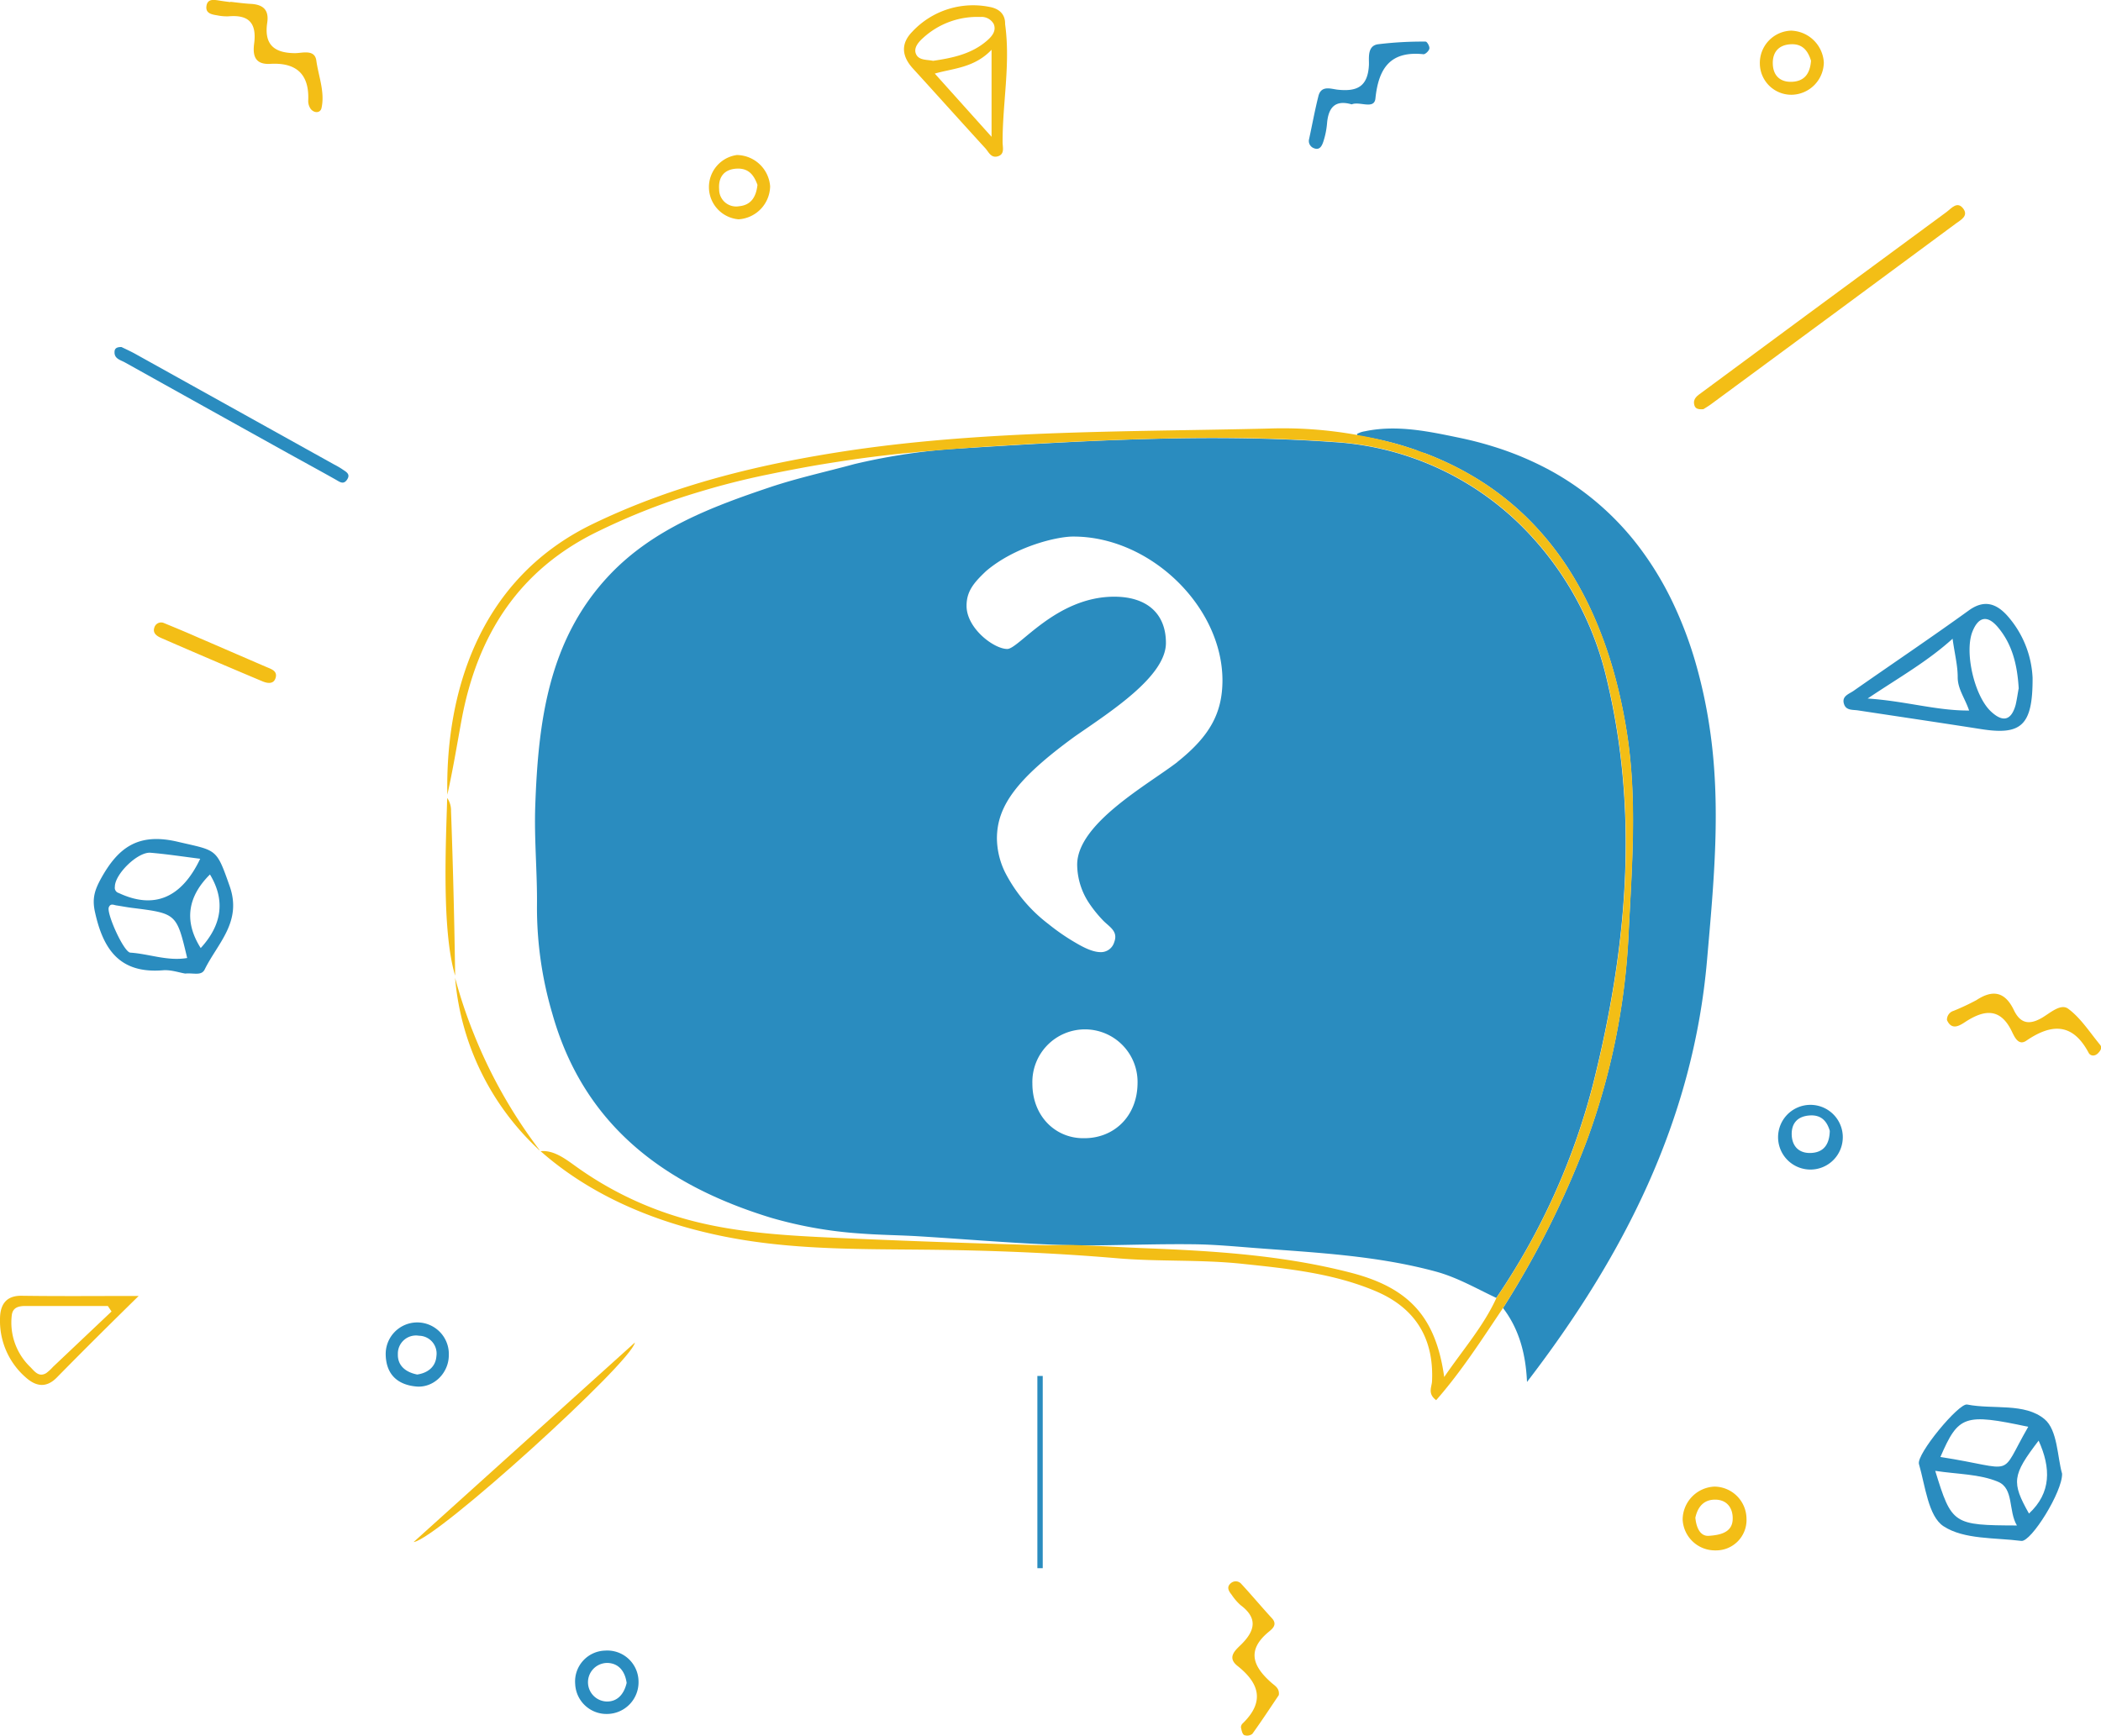 <svg xmlns="http://www.w3.org/2000/svg" viewBox="0 0 454.5 375.52"><defs><style>.cls-1{fill:#2a8cbf;}.cls-2{fill:#f3be16;}</style></defs><g id="Layer_2" data-name="Layer 2"><g id="Layer_2-2" data-name="Layer 2"><path class="cls-1" d="M347.6,147.06a68.44,68.44,0,0,0-16.46-31.17,63,63,0,0,0-42.36-20.22c-27.94-2-55.87-.23-83.77,1.53a135.8,135.8,0,0,0-20.19,3.21c-6.09,1.66-12.27,3-18.24,5-12.65,4.25-25.22,9-34.66,18.92-13.29,14-15.49,31.82-16.13,50-.26,7.23.46,14.5.37,21.75a81.06,81.06,0,0,0,3.33,23.26c6.82,24.2,24.36,37.1,47.26,44.12a90.58,90.58,0,0,0,19.41,3.42c4.24.33,8.51.35,12.73.61,6,.37,11.93.82,17.9,1.21,6.91.45,13.79.82,20.71.74s13.87-.32,20.8-.23c4.44.05,8.86.47,13.28.81,13.06,1,26.17,1.62,38.94,5.07,4.72,1.27,8.84,3.69,13.17,5.72a147,147,0,0,0,21-46.55C351.87,205.5,354.62,176.38,347.6,147.06Zm-113,99.2h-.27c-6,0-11-4.73-11-11.83a11.38,11.38,0,1,1,22.75,0C246,241.53,241,246.26,234.57,246.26Zm20.12-81.4c-6.31,4.87-21.7,13.28-21.7,22.23a15.25,15.25,0,0,0,2.63,8.39,27.26,27.26,0,0,0,2.87,3.56c1.36,1.47,3.44,2.36,2.52,4.79a3,3,0,0,1-3.07,2.17c-1.85-.05-4-1.27-5.38-2.08a46.26,46.26,0,0,1-5.79-4,32.86,32.86,0,0,1-9.4-11.23,17.11,17.11,0,0,1-1.74-7.25c0-7,4.21-12.89,16.83-22.09,7.76-5.39,19.73-13,19.73-20.25,0-6.31-4.08-10-11.18-10-12.62,0-20.64,11.31-23.14,11.31-2.9,0-8.81-4.47-8.81-9.33,0-3.16,1.57-5,4.2-7.5,6.32-5.39,15.39-7.49,18.81-7.49h.13c16.57,0,32.22,15.12,32.22,31.16C264.42,154.21,261.79,159.21,254.69,164.86Z"/><path class="cls-1" d="M369.81,157.26a108,108,0,0,0-3.05-14,85.37,85.37,0,0,0-4.83-12.76,69.47,69.47,0,0,0-6.69-11.26,60.57,60.57,0,0,0-19.36-17.17A67.67,67.67,0,0,0,323,96.6c-2.4-.75-4.83-1.37-7.29-1.88-6.68-1.39-13.39-2.82-20.21-1.46l-.29.06a4.9,4.9,0,0,0-1.46.47c-.09,0-.18.11-.2.2s.21.29.39.31a70.62,70.62,0,0,1,7.36,1.52q1.69.45,3.36,1c.6.19,1.19.38,1.77.59a7,7,0,0,0,1.76.63,67,67,0,0,1,12.44,6.23,61.07,61.07,0,0,1,10.18,8.22,64.78,64.78,0,0,1,8.08,9.94A74.58,74.58,0,0,1,345,133.83a91.89,91.89,0,0,1,4.37,12.59,114.24,114.24,0,0,1,2.54,12c2.28,14.44,1.12,28.88.4,43.23a149.62,149.62,0,0,1-9,45A197.59,197.59,0,0,1,325.14,283c3.56,4.66,4.93,10.1,5.19,16,20.94-27.27,35.92-56.59,38.94-91.2C370.74,190.92,372.39,174.18,369.81,157.26Z"/><path class="cls-2" d="M293.31,94.06c37.1,6.34,53.62,32.61,58.63,64.36,2.28,14.44,1.12,28.88.4,43.23a149.62,149.62,0,0,1-9,45A197.59,197.59,0,0,1,325.14,283c-4.57,6.8-9,13.72-14.46,19.94-1.86-1.38-1-2.78-.9-4,.46-9.29-3.54-15.92-12.17-19.58-9.11-3.86-18.85-4.87-28.57-5.89-9.09-1-18.29-.46-27.32-1.23-13.88-1.19-27.8-1.73-41.73-1.86-13.17-.13-26.36,0-39.4-2.14-2.5-.41-5-.9-7.45-1.48-13.22-3.07-26-8.69-36.19-17.69,2.76-.28,5.23,1.57,7.49,3.19A75.26,75.26,0,0,0,148,263.67c10.82,3.07,22.17,3.67,33.4,4.17q21.24.95,42.49,1.53c2.75.07,5.49,0,8.23,0,5.1.14,10.18.48,15.28.68,15.08.58,30.13,1.51,44.81,5.31,12.66,3.27,18.4,9.64,20.21,22.57,4.1-6,8.52-11,11.32-17.17a147,147,0,0,0,21-46.54c7.17-28.76,9.92-57.88,2.9-87.2a68.44,68.44,0,0,0-16.46-31.17,63,63,0,0,0-42.36-20.23c-10.59-.74-21.21-1-31.82-.84s-21.21.58-31.8,1.16c-1.75.07-3.51.2-5.26.3l-5.29.32q-2.64.16-5.28.36c-1.76.12-3.52.26-5.28.4s-3.52.29-5.28.45c-.31,0-.63.07-.94.1l-1,.09c-1.08.09-2.17.21-3.25.32-1.74.19-3.47.39-5.2.61s-3.46.46-5.19.72-3.45.53-5.17.81-3.45.59-5.16.91-3.43.65-5.15,1l-2,.41q-7.22,1.49-14.27,3.62a141.46,141.46,0,0,0-21.86,8.49c-17.34,8.31-26.35,22.51-29.76,40.85-1,5.42-1.88,10.87-3.09,16.24-.41-21,6.18-46.33,31.41-58.55,17.82-8.63,36.72-13.12,56.11-16,29.89-4.36,60.05-3.94,90.13-4.67A90.1,90.1,0,0,1,293.31,94.06Z"/><path class="cls-1" d="M439.7,146.66c.05,10.36-2.46,12.45-11.14,11.09-8.87-1.39-17.76-2.7-26.63-4.05-1.12-.17-2.53.05-3-1.31-.63-1.78,1.07-2.23,2.06-2.93,8.3-5.81,16.72-11.47,24.93-17.4,3.38-2.44,6-1.41,8.3,1.14A21.71,21.71,0,0,1,439.7,146.66Zm-3,2.34c-.3-5.18-1.41-9.66-4.55-13.35-2.23-2.61-4.17-2.24-5.46,1-1.77,4.45.42,13.95,4,17.28,2.56,2.4,4.4,2,5.35-1.45C436.33,151.21,436.51,149.9,436.68,149Zm-14.29-10.82c-5.53,5-11.57,8.37-18.39,12.95,8.34.57,14.85,2.64,21.95,2.6-.93-2.74-2.5-4.67-2.47-7.28C423.5,144,422.86,141.55,422.39,138.18Z"/><path class="cls-1" d="M446.08,318.84c.14,3.84-6.69,14.81-8.81,14.55-5.73-.73-12.4-.28-16.83-3.17-3.31-2.17-3.95-8.72-5.32-13.46-.61-2.11,8.63-13.23,10.41-12.88,5.66,1.12,12.44-.43,16.76,3.17C445.12,309.41,445.05,315.25,446.08,318.84Zm-9.77,11.21c-1.89-3.17-.62-8-4.07-9.45-4-1.7-8.84-1.63-13.6-2.37C422.21,329.82,422.5,330,436.31,330.05Zm2.45-21.35c-13.81-2.95-15.1-2.49-19,6.53C436.54,317.83,432.24,320,438.76,308.7Zm2.24,3c-5.72,7.49-5.89,9-2.08,15.77C443.75,323,443.69,317.6,441,311.68Z"/><path class="cls-1" d="M40.08,210.64c-1.28-.2-3.11-.86-4.87-.71-9.26.74-12.88-4.43-14.67-12.63-.66-3,0-4.8,1.29-7.19,3.7-6.69,8-10,16.56-8s8.37,1.3,11.3,9.64c2.71,7.74-2.62,12.33-5.41,18C43.57,211.19,41.89,210.46,40.08,210.64Zm.41-3.37c-2.28-9.63-2.28-9.63-11.89-10.84-1.15-.14-2.29-.37-3.44-.54-.59-.1-1.25-.49-1.62.41-.54,1.3,3.23,9.71,4.65,9.81C32.28,206.38,36.27,208,40.49,207.27Zm2.82-21.47c-3.62-.45-7.16-1-10.72-1.3-2.77-.26-7.76,4.63-7.74,7.36a1.17,1.17,0,0,0,.84,1.35C33.27,196.77,39.24,194.36,43.31,185.8Zm.11,19.32c4.53-4.94,5.42-10.25,2-15.92C40.74,193.84,39.64,199.15,43.42,205.12Z"/><path class="cls-2" d="M217.43,5.22c1.2,8.67-.58,17.11-.54,25.59,0,1.05.5,2.53-1,3s-2-.91-2.72-1.71c-5.26-5.75-10.46-11.55-15.71-17.31-2.39-2.63-2.64-5.34-.14-7.9a18,18,0,0,1,16.76-5.39C216.15,1.87,217.49,3.08,217.43,5.22Zm-15.59,7.94c4.33-.63,8.46-1.51,11.79-4.47,1.05-.93,1.91-2.07,1.35-3.47a3,3,0,0,0-2.93-1.55,17.32,17.32,0,0,0-12.3,4.48c-1,.89-2.11,2.12-1.64,3.42C198.68,13.13,200.54,12.86,201.84,13.16ZM214.5,29.6V10.77c-3.77,3.94-8.3,4-12.28,5.15Z"/><path class="cls-2" d="M368.49,88.53c-1.13.09-1.74-.1-1.95-.85-.41-1.45.68-2.09,1.61-2.77q11.21-8.3,22.44-16.58,15.24-11.23,30.48-22.45c1.07-.78,2.39-2.56,3.72-.62,1,1.53-.67,2.35-1.65,3.08Q396.71,67.9,370.23,87.39C369.58,87.88,368.87,88.28,368.49,88.53Z"/><path class="cls-2" d="M30,280.39C24,286.28,18.13,292.09,12.33,298c-2.25,2.31-4.44,2-6.57.18A16.23,16.23,0,0,1,0,285.44c0-2.79,1-5.15,4.7-5.09C13,280.47,21.23,280.39,30,280.39Zm-5.87,3.36-.8-1.19c-5.94,0-11.89,0-17.83,0-1.5,0-2.75.33-2.95,2a13.34,13.34,0,0,0,4.07,11.27c.87.9,1.79,2.19,3.37,1.26a9.62,9.62,0,0,0,1.46-1.34Z"/><path class="cls-1" d="M26.29,75.09c.94.46,2,.93,3,1.49l43,23.92a17.15,17.15,0,0,1,1.72,1c.75.54,1.9,1,1.09,2.24s-1.64.49-2.53,0c-3.89-2.19-7.83-4.32-11.74-6.5Q43.88,87.82,27,78.4c-1-.54-2.32-.8-2.22-2.31C24.8,75.28,25.44,75.06,26.29,75.09Z"/><path class="cls-2" d="M89.47,333.64c15.77-14.21,31.53-28.43,47.87-43.17C136.69,294.68,94.55,333,89.47,333.64Z"/><path class="cls-1" d="M292.41,22.58c-3.67-1.07-5.06.78-5.34,4.14a17.11,17.11,0,0,1-.79,3.89c-.29.88-.77,2-2.08,1.44a1.66,1.66,0,0,1-1-2c.67-3.08,1.23-6.17,2-9.23.59-2.44,2.72-1.58,4.14-1.42,4.09.44,6.53-.54,6.79-5.26.08-1.42-.46-4.19,1.93-4.56A79.22,79.22,0,0,1,308.41,9c.28,0,.89,1,.8,1.51s-.88,1.26-1.29,1.22c-7.14-.74-9.7,3-10.38,9.57C297.28,23.79,294.13,21.85,292.41,22.58Z"/><path class="cls-2" d="M49.84.39c1.49.16,3,.38,4.46.45C57,1,58.21,2.21,57.81,4.9c-.7,4.66,1.4,6.57,6,6.6,1.6,0,4.27-.91,4.62,1.61.47,3.41,1.89,6.78,1.12,10.27-.24,1.09-1.57,1.17-2.35.17a3,3,0,0,1-.52-1.86c.24-5.82-2.77-8.21-8.28-7.87C54.79,14,54.69,11.51,55,9.25c.52-4.41-1.33-6.08-5.55-5.72a10.32,10.32,0,0,1-2.47-.21c-1.16-.19-2.54-.41-2.32-2S46.16-.08,47.37.11c.82.14,1.64.24,2.46.35Z"/><path class="cls-2" d="M421.18,220.7a2,2,0,0,1,1.44-2,50.73,50.73,0,0,0,4.94-2.32c3.63-2.39,6.23-1.73,8.1,2.18,1.33,2.76,3.18,3.31,6,1.69,1.76-1,4.09-3.22,5.74-2,2.72,2,4.68,5.12,6.9,7.8.51.61.11,1.22-.36,1.74-.73.81-1.71.73-2.11,0-3.45-6.5-8-6.38-13.5-2.62-1.63,1.11-2.48-.71-3-1.76-2.41-5.24-5.82-5.14-10.11-2.36C424,221.85,422.23,223.07,421.18,220.7Z"/><path class="cls-2" d="M276.64,366.75c-1.82,2.7-3.71,5.59-5.73,8.39a1.85,1.85,0,0,1-1.76.26c-.42-.23-.57-1.06-.7-1.66a1.17,1.17,0,0,1,.39-.88c4.73-4.61,3.68-8.6-1.12-12.41-2.55-2-.15-3.66,1-4.87,2.93-3,3.21-5.64-.36-8.3a11.68,11.68,0,0,1-1.93-2.25c-.66-.82-1.17-1.7-.11-2.54a1.59,1.59,0,0,1,2.24.24c2.25,2.43,4.39,5,6.61,7.41,1.22,1.35.08,2.27-.7,2.91-4.92,4.05-3.37,7.58.65,11.09C275.8,364.73,276.84,365.29,276.64,366.75Z"/><path class="cls-2" d="M394.54,13.5a7.09,7.09,0,0,1-6.84,7,6.81,6.81,0,0,1-7-6.72,7,7,0,0,1,6.72-7.15A7.31,7.31,0,0,1,394.54,13.5Zm-2.77-.37c-.57-1.81-1.58-3.62-4.19-3.56-2.78.06-4.22,1.71-4.07,4.42.14,2.53,1.76,3.86,4.27,3.7S391.56,16,391.77,13.13Z"/><path class="cls-2" d="M377.81,328.5a6.58,6.58,0,0,1-6.72,6.94,7,7,0,0,1-7.09-6.71,7.2,7.2,0,0,1,6.86-7.09A7,7,0,0,1,377.81,328.5Zm-11.06-.13c.18,1.94.94,4.07,2.94,3.92s5-.53,5.13-3.49c.12-2.23-1-4.28-3.7-4.34C368.6,324.41,367.26,326,366.75,328.37Z"/><path class="cls-1" d="M398.64,245.81a7,7,0,1,1-13.91-.86,7,7,0,0,1,13.91.86Zm-2.81-1.14c-.52-1.76-1.58-3.47-4.22-3.34-2.81.14-4.2,1.78-4,4.5.22,2.52,1.9,3.8,4.37,3.61S395.75,247.69,395.83,244.67Z"/><path class="cls-1" d="M97.09,293.2c0,3.88-3.29,7.14-7.07,6.78-4-.38-6.44-2.58-6.58-6.77a6.83,6.83,0,1,1,13.65,0Zm-6.84,4.19c2.25-.33,4-1.63,4.16-4A3.85,3.85,0,0,0,90.65,289a3.92,3.92,0,0,0-4.58,4C86,295.41,87.68,296.88,90.25,297.39Z"/><path class="cls-2" d="M159.41,33.54a7.31,7.31,0,0,1,7.19,6.78,7.29,7.29,0,0,1-6.83,7.13,7,7,0,0,1-.36-13.91ZM163.86,40c-.66-1.8-1.67-3.57-4.29-3.52-2.89.06-4.21,1.81-4,4.46a3.68,3.68,0,0,0,4.32,3.68C162.37,44.38,163.55,42.76,163.86,40Z"/><path class="cls-2" d="M35.34,134.75c2.42,1,4.86,2,7.29,3.08,5,2.15,10,4.33,15,6.48,1.07.46,2.42.85,2,2.33s-1.84,1.2-2.88.76q-11-4.62-21.87-9.36c-.87-.38-1.88-1-1.51-2.19A1.53,1.53,0,0,1,35.34,134.75Z"/><path class="cls-1" d="M138.13,363.74a6.86,6.86,0,0,1-6.8,7.09,6.78,6.78,0,0,1-6.9-6.44,6.68,6.68,0,0,1,6.5-7.27A6.75,6.75,0,0,1,138.13,363.74Zm-2.57.37c-.32-2.29-1.52-4.13-3.94-4.31a4.17,4.17,0,1,0-.5,8.33C133.54,368.24,135,366.55,135.56,364.11Z"/><path class="cls-1" d="M225.57,297.7v41.59l-1.16,0V297.7Z"/><path class="cls-2" d="M98.46,211.09c-2.93-9.7-2-28.69-1.72-38.45a4.64,4.64,0,0,1,.57,1.14,4.71,4.71,0,0,1,.26,1.69q.25,6.9.44,13.88Q98.31,200.32,98.46,211.09Z"/><path class="cls-2" d="M116.73,248.84a107.24,107.24,0,0,1-14.28-25.27,105.09,105.09,0,0,1-4-12,57.25,57.25,0,0,0,18.24,37.3Z"/></g></g></svg>
